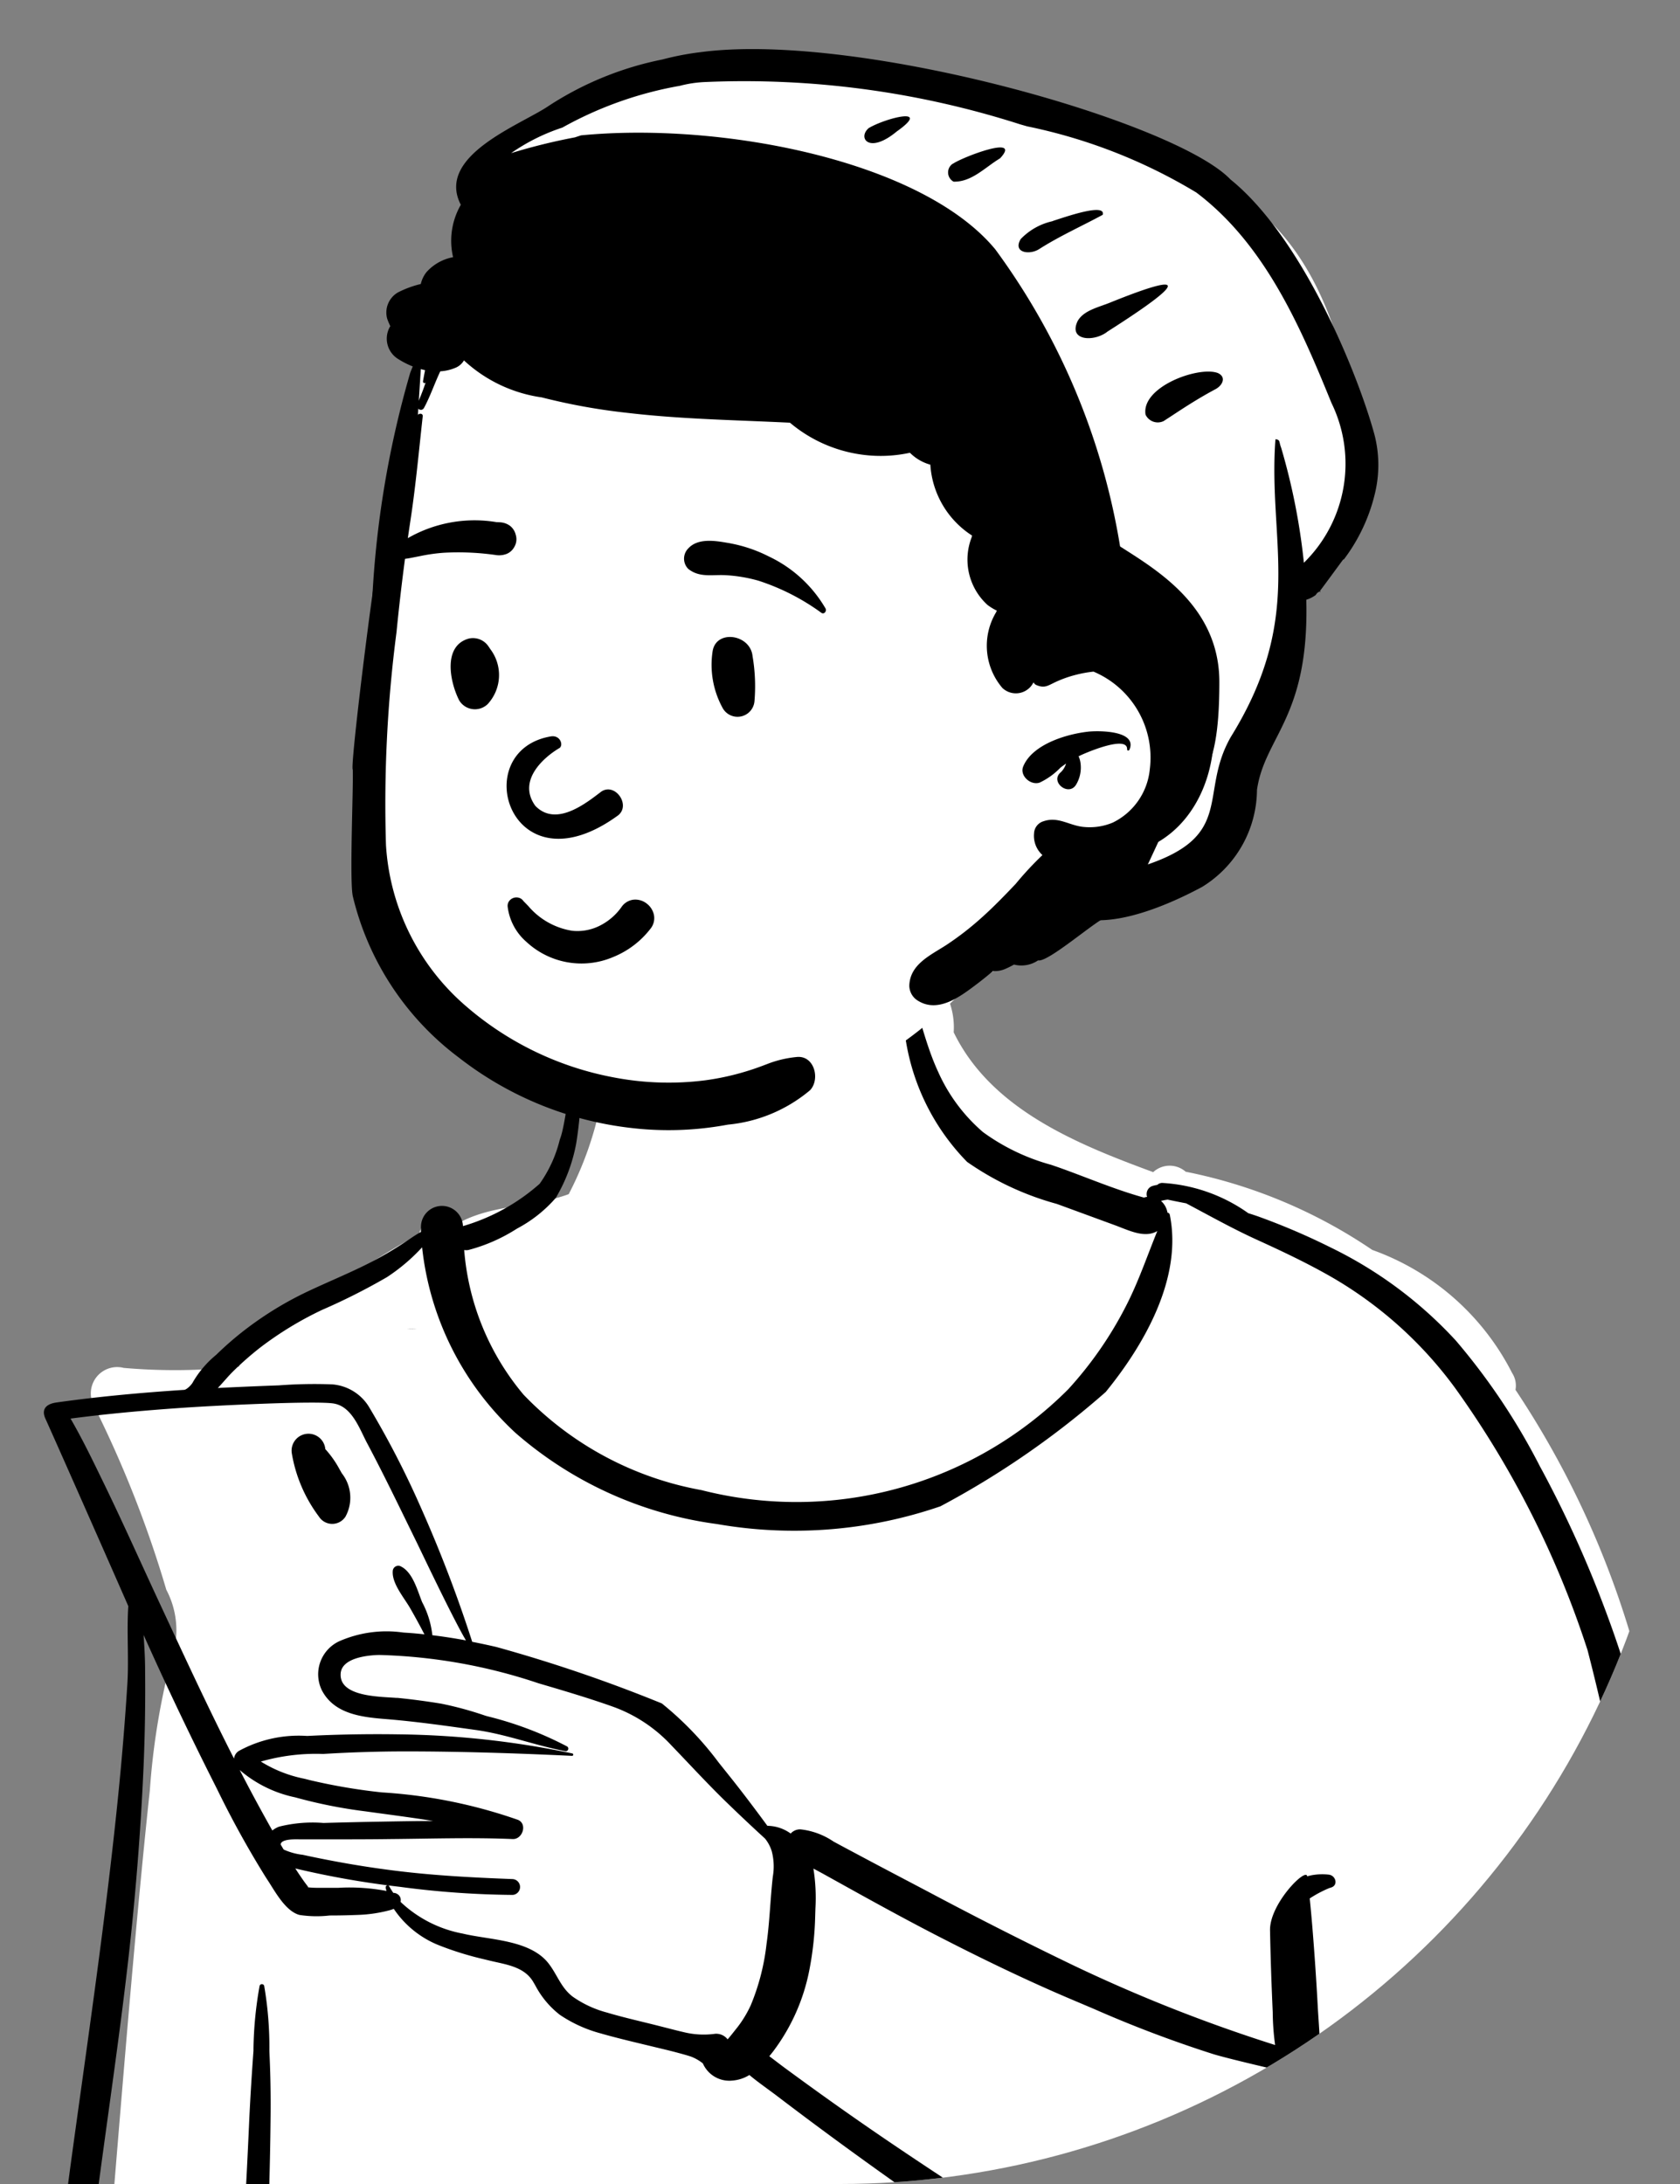 <svg xmlns="http://www.w3.org/2000/svg" xmlns:xlink="http://www.w3.org/1999/xlink" width="40" height="52" viewBox="0 0 40 52">
  <rect x="0" y="0" width="40" height="52" fill="#808080" stroke="none"/>
  <defs>
    <clipPath id="clip-path">
      <path id="패스_8882" data-name="패스 8882" d="M20,0,124.45-11.091h14.273C149.769-11.091,153,8.954,153,20a20,20,0,0,1-20,20H20A20,20,0,0,1,20,0Z" transform="translate(-76 14.264)" fill="#3ddb87"/>
    </clipPath>
    <clipPath id="clip-Banner_visual">
      <rect width="40" height="52"/>
    </clipPath>
  </defs>
  <g id="Banner_visual" clip-path="url(#clip-Banner_visual)">
    <g id="친구초대_배너" data-name="친구초대 배너" transform="translate(-312 -403)">
      <rect id="area" width="153" height="52" transform="translate(199 403)" fill="#3ddb87" opacity="0"/>
      <g id="마스크_그룹_119" data-name="마스크 그룹 119" transform="translate(275 400.736)" clip-path="url(#clip-path)">
        <g id="Introduction" transform="translate(37.754 3.433)">
          <g id="head_hat-beanie" data-name="head/hat-beanie" transform="translate(8.06 0)">
            <path id="Path" d="M7.653,12.408a21.347,21.347,0,0,0-5.611,1.187H2.036A6.48,6.48,0,0,0,.5,14.745L1.468,16.6l-.078.073c-.374.353-.693.675-.945.929-2.058,2.071-2.427,10.2-1.942,13.04s1.383,5.611,5.564,5.611,8.833-2.476,9.549-3.247a2.048,2.048,0,0,1,1.61-.739l.073-.091.088-.012a5.488,5.488,0,0,0,1.771-.475,5.46,5.46,0,0,0,1.463-2.88c0-.445,1.144-3.684,1.167-4.027v-.009c0-.287,1.495-1.6,1.495-2.022a3.244,3.244,0,0,0,0-1.867l-.088-.433c-.321-1.569-.948-4.168-3.34-5.3C15.225,13.914,10.115,12.408,7.653,12.408Z" transform="translate(2.221 -11.994)" fill="#fff" fill-rule="evenodd"/>
            <path id="_-Ink" data-name="🖍-Ink" d="M17.312,13.881C16,12.511,8.557,10.391,4.791,10.84l-.113.014a6.752,6.752,0,0,0-.889.172,7.733,7.733,0,0,0-2.7,1.1c-.652.45-2.708,1.184-2.1,2.36a1.718,1.718,0,0,0-.157,1.35,1.6,1.6,0,0,0,.121.41,12.008,12.008,0,0,0-1.168,2.237,23.465,23.465,0,0,0-.921,5.78c-.163,3.66.245,8.033,3.482,10.4A5.819,5.819,0,0,0,7.56,34.35c.125-.145.711-.538.516-.606q-.087.091-.179.177a.034.034,0,0,0,0-.02l.057-.051c.108-.1.248-.241.089-.213l-.022.023a.785.785,0,0,0-.079.052l-.01.008,0,0c.092-.1.147-.195.01-.132l-.018.009c-.061.063-.123.124-.186.183a.034.034,0,0,0,0-.021L7.8,33.7c.057-.055.049-.056.021-.1.122-.169-.106-.068-.122,0-.143-.033-.268.231-.36.263C3.306,36.909-2.54,34.2-2.446,25.7v-.166a19.34,19.34,0,0,1,1.4-7.971,7.04,7.04,0,0,1,.372-.691q.141-.251.3-.489a4.556,4.556,0,0,0,.9-.164c.1-.025.2-.053.3-.086,1.463.079,2.894.164,4.362.245l.458.028a6.358,6.358,0,0,1,3.532.962c.984.689.989,2.049,1.831,2.806,1.2.8,1.21,1.527,1.442,2.711-.017.892-.645,2.188.507,2.564-.194.273.077.142.1.046h.006c-.173.317.081.117.1.016a.1.1,0,0,0,.041-.027c-.175.278.108.083.091.033a1.392,1.392,0,0,1,1.521-.455.026.026,0,0,0,.041.01c2.081.444,1.544,4.687-.589,4.277-.091-.018-.089.025-.107.029.049-.127-.09-.076-.088-.049h-.008c-.007,0,0,0-.009,0,.048-.261-.22.117-.2.132a.069.069,0,0,0-.026-.009l.009-.025c.044-.117.041-.068.04-.135.033-.083.036-.046.028-.1-.117-.09-.152.182-.191.2.067-.092.014-.168-.05-.117a8.76,8.76,0,0,1-1.9,2.666c-.088.068-.176.135-.268.2-.341.293-.864.481-1.184.74a.031.031,0,0,0,.005.015l-.007.007h0l-.007.007-.111.053a.587.587,0,0,0-.088.092.6.6,0,0,0-.073.1c-.01.045.013.064.056.044l.057-.021,0,0c-.006.009-.049.106,0,.09l.006,0,.079-.031c-.031.038-.059.079-.084.114a.18.18,0,0,0-.05.1c0,.02.013.029.033.026l.094-.032-.009.017c-.022.043-.053.114,0,.09s.093-.031.139-.049c0,.008.011.01.027,0a2.824,2.824,0,0,0,.42-.187c.118-.085.237-.168.356-.252a2.734,2.734,0,0,0,.322-.222,6.979,6.979,0,0,0,1.769-1.614c.8.682,2.4.03,3.388-.5a2.733,2.733,0,0,0,1.308-2.311c.185-1.281,1.248-1.719,1.174-4.529h.006a.775.775,0,0,0,.215-.108l.04-.054h0a.338.338,0,0,0,.053-.035l.007.009c.023.028.008-.014.006-.022l.069-.092c.164-.22.343-.467.49-.665l0,.008c0,.006.005.01,0,.012a4.215,4.215,0,0,0,.767-1.664,2.882,2.882,0,0,0-.028-1.312C20.356,18.534,19.04,15.277,17.312,13.881Zm-9.449,19.9.022-.019-.019.024a.161.161,0,0,1-.037.034.029.029,0,0,0,0-.012ZM4.808,11.563a21.522,21.522,0,0,1,7.5,1.008l.168.048A12.735,12.735,0,0,1,16.5,14.193c1.636,1.234,2.481,3.2,3.218,5.01a3.3,3.3,0,0,1-.656,3.806,15.206,15.206,0,0,0-.542-2.741c-.056-.141-.014-.187-.135-.2-.183,2.425.717,4.216-1.064,7.09-.773,1.356.122,2.348-2.06,3.062l-.059.022a2.611,2.611,0,0,1-1.4.208l.04-.064c.041-.066.053-.1-.006-.126l.006-.01q.072-.134.138-.27l.054.015c-.012.022-.014.044.02.051a.962.962,0,0,0,.369.049l.027,0a1.264,1.264,0,0,0,.313-.058l.079-.014a1.853,1.853,0,0,0,.709-.342c2.018-1.128,1.809-4.97-.678-5.333a16.376,16.376,0,0,0-3.158-8.8c-1.752-2.12-6.537-3.039-9.865-2.715l-.146.048a14.067,14.067,0,0,0-1.517.375,4.656,4.656,0,0,1,1.219-.608,8.889,8.889,0,0,1,2.8-.995A2.792,2.792,0,0,1,4.808,11.563Zm10.185,14.72c-.134-.072-.118,0-.149-.023A3.4,3.4,0,0,0,12.307,27.7c.042.043.157-.085.177-.106a.025.025,0,0,0,.009.006l-.015.021c-.218.308.214-.054.255-.129a.033.033,0,0,0,.022,0c-.034.033-.139.119-.157.181l-.028.023c-.261.22-.24.386.057.073a.046.046,0,0,0,0,.039l-.01.007c-.146.1-.266.38.039.093-.032.21.3-.2.313-.193a4.516,4.516,0,0,1,2.154-.94l.025,0c.133-.017.2-.056.149-.141.164-.038.125-.118.048-.115.116-.075.012-.146-.056-.118.046-.126-.139-.042-.156-.06C15.035,26.2,15.009,26.321,14.993,26.283Zm2.016-7.793c-.462-.167-1.826.332-1.717.993a.322.322,0,0,0,.43.153l.2-.13c.342-.226.65-.423,1.017-.62C17.135,18.789,17.221,18.581,17.009,18.49Zm-2.628-.982.178-.114c.963-.621,2.324-1.561-.09-.588-.275.116-.641.185-.791.443C13.443,17.725,14.063,17.757,14.381,17.509Zm-.108-2.784c.077-.289-.884.05-1.164.139l-.043.016a1.492,1.492,0,0,0-.747.424c-.191.32.2.386.435.241C13.244,15.23,13.782,14.991,14.273,14.724ZM11.828,13.38c.541-.582-.907-.024-1.124.13l-.006,0a.25.25,0,0,0,.023.425C11.154,13.947,11.472,13.592,11.828,13.38Zm-2.462-.638c.86-.609-.273-.319-.667-.081C8.431,12.894,8.707,13.288,9.366,12.742Z" transform="translate(3.169 -10.779)" fill-rule="evenodd"/>
          </g>
          <g id="variations" transform="translate(0 3.018)">
            <g id="images" transform="translate(0 0)">
              <g id="a-person_bust" data-name="a-person/bust">
                <g id="body_Device" data-name="body/Device" transform="translate(0 18.07)">
                  <path id="_-Background" data-name="🎨-Background" d="M13.723,9.939a2.061,2.061,0,0,0-.209-1.319,26.691,26.691,0,0,0-1.722-4.377.627.627,0,0,1,.707-.906,13.985,13.985,0,0,0,2.742-.03c.331-.844,1.215-1.194,1.911-1.68.79-.485,1.558-1.043,2.379-1.468a.481.481,0,0,1,.843-.214C21.207-.565,22.2-.47,23.095-.8A8.169,8.169,0,0,0,24-4.055c.078-.453,0-.891.31-1.295,1.057-1.463,5.232-2.1,6.771-1.231.829-.509.849.413.98.982a1.782,1.782,0,0,1,.2.946c.89,1.831,2.926,2.658,4.75,3.329a.578.578,0,0,1,.773-.01A12.122,12.122,0,0,1,42.227.528a6,6,0,0,1,3.33,2.931.551.551,0,0,1,.08.4,21.71,21.71,0,0,1,3.639,11.586c1.515.9-.72,8.94-1.241,10.611h0c-.338.589-.721,2.268-1.566,2.138-.58.645-1.5.518-2.29.568a2.792,2.792,0,0,1-.087,1.516.62.62,0,0,1-1.191-.032c-7.832,1.5-15.868.3-23.789.528-2.29.016-4.58.086-6.864.246a.624.624,0,0,1-.626-.617c.491-5.146.952-11.915,1.5-17.011A17.038,17.038,0,0,1,13.723,9.939Z" transform="translate(-10.308 6.975)" fill="#fff" fill-rule="evenodd"/>
                  <path id="_-Ink-2" data-name="🖍-Ink" d="M31.023-4.186a.059.059,0,0,0-.116.015A5.334,5.334,0,0,0,32.413.021a6.891,6.891,0,0,0,2.134,1l.083.03,1.295.475c.343.126.714.32,1.017.142-.245.6-.451,1.215-.75,1.793a8.991,8.991,0,0,1-1.372,1.975,9.144,9.144,0,0,1-8.731,2.4,7.785,7.785,0,0,1-4.236-2.272,6.094,6.094,0,0,1-1.414-3.445.277.277,0,0,0,.1,0,4.012,4.012,0,0,0,1.133-.494l.033-.02a3.2,3.2,0,0,0,.916-.728,3.954,3.954,0,0,0,.485-1.294,9.491,9.491,0,0,0,.12-1.49c0-.035-.161-.056-.178-.02-.148.319-.2,1.021-.31,1.353l-.023.066a3.058,3.058,0,0,1-.479,1.05A4.765,4.765,0,0,1,20.41,1.55a.5.5,0,0,0-1,.039c0,.034,0,.067,0,.1-.076.041-.149.088-.218.134l-.067.045a9.069,9.069,0,0,1-.777.474c-.521.278-1.073.5-1.607.751a8.209,8.209,0,0,0-1.518.924,7.77,7.77,0,0,0-.636.547l-.055.053a2.393,2.393,0,0,0-.551.646c-.024.055-.145.181-.21.186-1.015.066-2.027.158-3.036.3-.261.036-.364.168-.268.383.332.736,1.63,3.677,1.975,4.467-.04.58.014,1.262-.022,1.842q-.08,1.27-.206,2.536c-.3,3.019-.751,6.024-1.16,9.03-.2,1.5-.391,3.011-.575,4.518q-.14,1.142-.233,2.289-.038.478-.069.957l-.017.283a1.4,1.4,0,0,0,.144,1,.3.3,0,0,0,.467.059.9.9,0,0,0,.246-.606c.012-.2.015-.4.024-.6q.03-.648.074-1.3.088-1.294.2-2.586c.271-3.02.786-6.017,1.129-9.03q.259-2.278.361-4.567.049-1.144.037-2.288c0-.285-.017-.569-.036-.852q.771,1.724,1.618,3.41l.134.266a22.984,22.984,0,0,0,1.155,2.091l.074.114c.174.272.412.7.73.786a2.7,2.7,0,0,0,.719.013c.225,0,.451-.005.676-.014a3.348,3.348,0,0,0,.737-.107.844.844,0,0,0,.114-.037,2.334,2.334,0,0,0,1.09.873,7.571,7.571,0,0,0,1.059.327l.127.031c.385.094.825.139,1.042.505l.05.085a2.153,2.153,0,0,0,.583.7,3.208,3.208,0,0,0,.967.442c.347.1.7.184,1.056.27l.1.024c.233.057.468.11.7.173.1.027.2.054.3.087a1.031,1.031,0,0,1,.285.163.688.688,0,0,0,.707.408.894.894,0,0,0,.4-.132c.212.177.444.336.66.5q.453.345.91.685.943.7,1.9,1.378,1.7,1.2,3.476,2.3c.492.307,3.016,1.791,3.523,2.05l.127.064c1.257.633,2.48,1.326,3.748,1.941a7.136,7.136,0,0,0,1.154.452,5.436,5.436,0,0,0-.113,1.325c0,.421.677.419.662,0l-.007-.2a5.059,5.059,0,0,0-.115-1.024,5.052,5.052,0,0,0,2.705-.369,2.9,2.9,0,0,0,.677-.595A6.145,6.145,0,0,0,47.49,28.7,18.917,18.917,0,0,0,48.7,24.951a25.548,25.548,0,0,0-1.091-14.258A26.916,26.916,0,0,0,46.122,7.4l-.071-.131a15.4,15.4,0,0,0-2-2.992,9.946,9.946,0,0,0-2.981-2.218,16.077,16.077,0,0,0-1.683-.723c-.092-.034-.185-.064-.278-.093A3.92,3.92,0,0,0,37.06.522a.176.176,0,0,0-.119.047.989.989,0,0,0-.105.023.2.2,0,0,0-.148.192l0,.029A.231.231,0,0,0,36.7.853a.44.44,0,0,0-.076.018c-.7-.193-1.38-.489-2.058-.728L34.411.09a4.98,4.98,0,0,1-1.618-.777,4.082,4.082,0,0,1-1.065-1.427C31.417-2.781,31.278-3.5,31.023-4.186ZM15.677,19.639a.057.057,0,0,0-.109,0,9.171,9.171,0,0,0-.146,1.492l0,.055c-.04.544-.074,1.089-.1,1.633q-.071,1.607-.168,3.214c-.032.531-.187,2.8-.219,3.21-.042.543-.216,2.906-.172,3.254a.176.176,0,0,0,.342.046,7.525,7.525,0,0,0,.274-1.57c.06-.491.1-.986.135-1.48l.012-.148q.132-1.629.209-3.26t.094-3.265c.006-.494,0-.991-.022-1.485l-.006-.148A8.631,8.631,0,0,0,15.677,19.639ZM37.189.919c.147.032.294.061.44.089.558.295,1.1.6,1.676.863.611.278,1.22.566,1.8.9a9.586,9.586,0,0,1,2.939,2.65,22.657,22.657,0,0,1,3.142,6.226,53.722,53.722,0,0,1,1.29,6.748,51.9,51.9,0,0,1-.637,6.852l-.042.174a18.452,18.452,0,0,1-.953,2.993,5.231,5.231,0,0,1-.81,1.307,3.754,3.754,0,0,1-.546.514,2.56,2.56,0,0,1-1.4.413,2.878,2.878,0,0,1-1.184-.176,14.512,14.512,0,0,1-1.921-.906l-.065-.033c-.276-.141-5.229-2.887-6.994-3.99q-1.706-1.065-3.371-2.194-.831-.564-1.647-1.15-.427-.307-.851-.619c-.118-.087-.233-.178-.351-.265l.084-.105a4.7,4.7,0,0,0,.868-1.941,7.593,7.593,0,0,0,.14-1.287l.006-.187a4.435,4.435,0,0,0-.048-.948c.08.043.162.086.243.131l.879.488c.587.324,1.177.645,1.773.953,1.066.55,2.142,1.073,3.247,1.542l.538.228a28.564,28.564,0,0,0,2.845,1.077c.547.166,2.883.692,3.14.741l.486.091a6.973,6.973,0,0,1,1.987.727c.216.116.276-.11.047-.267a7.257,7.257,0,0,0-2.252-.939l-.04-.011c-.3-.08-.832-.483-.836-.615-.008-.293-.035-.588-.05-.881q-.05-.923-.125-1.843-.029-.355-.065-.711a2.767,2.767,0,0,1,.469-.248l.03-.009c.188-.05.124-.288-.042-.309a1.368,1.368,0,0,0-.451.022l-.066.017c-.027-.22-.9.659-.885,1.289.012.649.035,1.3.064,1.946a6.023,6.023,0,0,0,.057.782,37.25,37.25,0,0,1-4.81-1.9q-1.639-.79-3.247-1.642c-.537-.285-1.076-.565-1.611-.85l-.563-.3-.281-.151a1.732,1.732,0,0,0-.79-.292.3.3,0,0,0-.232.1.958.958,0,0,0-.555-.184c-.3-.409-.606-.815-.924-1.212l-.235-.294a7.764,7.764,0,0,0-1.354-1.408,35.441,35.441,0,0,0-3.943-1.345q-.285-.066-.572-.122a31.863,31.863,0,0,0-1.212-3.174A21.568,21.568,0,0,0,18.193,5.89a1.128,1.128,0,0,0-.9-.572,11.242,11.242,0,0,0-1.268.024q-.726.026-1.452.062c.124-.128.237-.27.362-.393a7.448,7.448,0,0,1,.655-.575,8.191,8.191,0,0,1,1.472-.894,14.834,14.834,0,0,0,1.54-.778,4.42,4.42,0,0,0,.835-.709,7.05,7.05,0,0,0,2.221,4.416,9.122,9.122,0,0,0,4.8,2.173,10.711,10.711,0,0,0,5.321-.423A20.568,20.568,0,0,0,35.713,5.5c.923-1.133,1.834-2.72,1.525-4.225a.063.063,0,0,0-.054-.046A.485.485,0,0,0,37.03.95,1.367,1.367,0,0,1,37.189.919ZM17.348,5.777c.423.081.6.6.774.93.421.791.807,1.6,1.2,2.4.12.248.869,1.823,1.159,2.307-.265-.049-.532-.091-.8-.123a2.164,2.164,0,0,0-.244-.789l-.007-.018c-.106-.268-.218-.689-.492-.828a.132.132,0,0,0-.2.111c-.021.295.272.632.415.881q.13.227.253.457c.031.057.057.114.088.165-.138-.015-.276-.028-.415-.037l-.09-.006a2.8,2.8,0,0,0-1.522.206.868.868,0,0,0-.414,1.174c.295.56.943.634,1.514.68.712.057,1.426.159,2.134.258.732.1,1.421.369,2.141.505a.061.061,0,0,0,.047-.111,8.394,8.394,0,0,0-1.9-.719l-.051-.015a8.281,8.281,0,0,0-1.038-.283q-.519-.086-1.044-.139l-.034,0c-.385-.032-1.365-.021-1.324-.582.027-.371.64-.435.919-.44a12.926,12.926,0,0,1,3.791.674l.272.08c.5.148,1,.3,1.488.473a3.518,3.518,0,0,1,1.4.921c.448.465.882.94,1.346,1.388q.439.425.889.837a.9.9,0,0,1,.159.3,1.426,1.426,0,0,1,.025.607c-.06.533-.074,1.071-.149,1.6a5.35,5.35,0,0,1-.375,1.458,2.688,2.688,0,0,1-.311.517l-.1.126c-.043.055-.091.114-.141.171a.342.342,0,0,0-.3-.132,1.987,1.987,0,0,1-.73-.036c-.2-.046-.4-.1-.6-.15-.392-.1-.787-.188-1.175-.3l-.067-.02a2.537,2.537,0,0,1-.818-.38c-.279-.213-.365-.521-.572-.788-.442-.569-1.4-.557-2.044-.712a2.937,2.937,0,0,1-1.459-.734l-.022-.023a.167.167,0,0,0-.077-.185l-.014-.008a.159.159,0,0,0-.081-.019,1.864,1.864,0,0,1-.1-.16c-.025-.046-.089-.012-.081.033,0,.027.012.054.018.081a4.717,4.717,0,0,0-1.147-.075l-.485,0a2.087,2.087,0,0,1-.22-.01l-.011,0c-.03-.013.013.008-.008-.019l-.069-.092c-.08-.111-.157-.225-.231-.34a21.323,21.323,0,0,0,2.485.437,21.474,21.474,0,0,0,2.691.193.189.189,0,0,0,0-.377c-.951-.036-1.9-.085-2.842-.205q-.733-.093-1.459-.231-.28-.053-.559-.112l-.139-.03a1.5,1.5,0,0,1-.455-.126l-.071-.12c.012-.141.374-.122.459-.122.241,0,.482,0,.724,0,.482,0,.965,0,1.447-.007.964-.008,1.931-.041,2.895,0,.234.01.357-.359.126-.457a12.017,12.017,0,0,0-3.242-.654,13.843,13.843,0,0,1-1.706-.29l-.138-.035a3.1,3.1,0,0,1-1.036-.409,4.743,4.743,0,0,1,1.46-.182l.035,0q.969-.059,1.941-.06c1.325,0,2.65.044,3.973.106a.029.029,0,0,0,.008-.057,21.218,21.218,0,0,0-4.134-.455q-.972-.015-1.944.027l-.238.011a2.976,2.976,0,0,0-1.627.358.249.249,0,0,0-.113.182c-.62-1.216-1.192-2.458-1.767-3.692-.447-.959-.877-1.926-1.34-2.878l-.15-.308c-.2-.411-.406-.822-.635-1.218.854-.112,1.712-.19,2.571-.25C14.417,5.825,16.971,5.7,17.348,5.777ZM15.094,14.5a2.941,2.941,0,0,0,1.321.651,11.66,11.66,0,0,0,1.669.333c.543.076,1.082.143,1.617.23-.4,0-.809.008-1.212.015q-.7.012-1.4.032a3.282,3.282,0,0,0-1.058.088.607.607,0,0,0-.16.091Q15.469,15.228,15.094,14.5Zm1.239-7.551a3.464,3.464,0,0,0,.648,1.518.375.375,0,0,0,.632,0,.939.939,0,0,0-.087-1.031l-.053-.093a2.421,2.421,0,0,0-.342-.485l0-.014A.4.4,0,1,0,16.333,6.948Zm21.4-2.57ZM19.258,3.99h-.049C18.832,4,19.464,3.99,19.258,3.99Z" transform="translate(-10.141 5.386)" fill-rule="evenodd"/>
                </g>
                <g id="head_Short-3" data-name="head/Short-3" transform="translate(7.612)">
                  <path id="_-Background-2" data-name="🎨-Background" d="M11.467,37.384c.328-2.333,1.08-4.6,1.187-6.968l.192-3.041a.629.629,0,0,1,1.178-.286c.725-.792,2.023-.675,3.014-.651a15.086,15.086,0,0,1,13.373,9.5.512.512,0,0,1-.021.389c.933,3.064-2.366,5.036-4.617,6.4a10.238,10.238,0,0,1-3.2,2.28,11.361,11.361,0,0,1-4.485,1.04.56.56,0,0,1-.565-.54c-.491-.113-1.332.017-1.592-.478a7.46,7.46,0,0,1-4.468-7.646Z" transform="translate(-11.154 -23.385)" fill="#fff" fill-rule="evenodd"/>
                  <path id="_-Ink-3" data-name="🖍-Ink" d="M10.289,17.294c.008-.076-.1-.078-.125-.017-.188.5-.382,1-.531,1.521-.143.5-.247,1.007-.351,1.514-.173.841-.729,5.351-.659,5.393.018.4-.08,2.619,0,3.012a6.765,6.765,0,0,0,2.523,3.844,8.184,8.184,0,0,0,4.12,1.68,7.626,7.626,0,0,0,2.2-.065l.091-.016a3.558,3.558,0,0,0,1.956-.821c.245-.263.1-.843-.332-.788a2.617,2.617,0,0,0-.646.149c-.169.065-.337.128-.511.181a6.138,6.138,0,0,1-1.019.225,6.911,6.911,0,0,1-2.171-.071,7.477,7.477,0,0,1-3.52-1.7,5.5,5.5,0,0,1-1.9-3.829,31.571,31.571,0,0,1,.251-5.074q.128-1.3.323-2.6C10.119,18.985,10.195,18.142,10.289,17.294Zm8.627-5.326h0a14.982,14.982,0,0,0-3.652-.292c-1.793,0-1.775-.239-2.138,0-.26-.027-.76.825-1.018.821-.324,0-.924.671-.964.993a1.128,1.128,0,0,0-.761.367.7.7,0,0,0-.14.288,2.419,2.419,0,0,0-.543.2.553.553,0,0,0-.258.624q.026.075.059.146l.017.035-.01.013a.57.57,0,0,0,.206.774,1.988,1.988,0,0,0,.631.26c-.018.088-.035.176-.049.265-.005.036.042.062.063.026a5.284,5.284,0,0,1-.2.513c-.047.106.1.2.161.093.153-.285.248-.577.387-.87a1.093,1.093,0,0,0,.379-.092.418.418,0,0,0,.186-.17l.007.01a3.433,3.433,0,0,0,1.845.873,14.6,14.6,0,0,0,2.045.369c1.2.141,2.415.167,3.623.222l.24.011a3.355,3.355,0,0,0,1.771.768,3.271,3.271,0,0,0,1.086-.052,1.1,1.1,0,0,0,.486.284,2.169,2.169,0,0,0,.994,1.688l-.01.04a1.461,1.461,0,0,0,.373,1.608,1.257,1.257,0,0,0,.226.139l-.018.04a1.548,1.548,0,0,0,.149,1.8.467.467,0,0,0,.711-.079l.007-.012.026-.041a.127.127,0,0,0,.065.063c.19.081.266.021.439-.062a2.728,2.728,0,0,1,.5-.18,2.942,2.942,0,0,1,.423-.077A2.222,2.222,0,0,1,27.6,25.7a1.583,1.583,0,0,1-.88,1.268,1.422,1.422,0,0,1-.73.1c-.328-.044-.581-.248-.921-.131a.314.314,0,0,0-.225.291.618.618,0,0,0,.2.514,7.806,7.806,0,0,0-.637.686c-.259.272-.521.544-.8.794a7.1,7.1,0,0,1-.842.655l-.031.02c-.373.239-.842.451-.86.951a.424.424,0,0,0,.213.366c.47.287.981-.09,1.349-.366q.222-.166.431-.345a.622.622,0,0,0,.3-.054,2.152,2.152,0,0,0,.2-.1.711.711,0,0,0,.574-.1c.236.057,1.409-.979,1.622-1.025a3.871,3.871,0,0,0,.9-1.064l.555-1.194c.647-1.047,1.24-.832,1.238-3.348s-2.927-3.214-2.989-3.794a7.548,7.548,0,0,0-.957-3.066c-.467-.787-.679-1.827-1.412-2.378A10.178,10.178,0,0,0,18.916,11.968Zm8.2,13.265c.19-.45-.7-.454-.941-.433h-.007c-.532.052-1.364.3-1.582.833-.09.219.177.456.39.384a1.669,1.669,0,0,0,.494-.354c.044-.035.09-.067.137-.1a.487.487,0,0,1-.119.2l-.013.012c-.258.228.2.586.374.284a.79.79,0,0,0,.1-.519.572.572,0,0,0-.044-.15l.051-.025.031-.014c.205-.092,1.08-.451,1.073-.13C27.058,25.261,27.1,25.261,27.117,25.233Z" transform="translate(-8.59 -11.57)" fill-rule="evenodd"/>
                </g>
                <g id="face_Smiling" data-name="face/Smiling" transform="translate(8.473 7.641)">
                  <path id="_-Ink-4" data-name="🖍-Ink" d="M14.252,20.1a2.129,2.129,0,0,0,.9-.679.4.4,0,0,0,.084-.317.456.456,0,0,0-.18-.286.437.437,0,0,0-.324-.086.406.406,0,0,0-.274.178l-.016.022a1.407,1.407,0,0,1-.517.427,1.181,1.181,0,0,1-.64.111,1.724,1.724,0,0,1-1.043-.589l-.118-.121a.185.185,0,0,0-.1-.074.216.216,0,0,0-.24.081.191.191,0,0,0-.033.128,1.318,1.318,0,0,0,.444.837,1.926,1.926,0,0,0,2.06.367Zm-1.269-4.98c-.4.237-1,.789-.573,1.376.5.517,1.222-.076,1.577-.344.329-.208.7.327.394.57-2.568,1.872-3.61-1.539-1.6-1.88C13,14.806,13.087,15.049,12.983,15.122Zm4.6-2.178c-.044-.534-.87-.655-.952-.127a2.135,2.135,0,0,0,.23,1.335A.405.405,0,0,0,17.628,14,4.24,4.24,0,0,0,17.584,12.944ZM11.3,12.708a.444.444,0,0,0-.481-.193c-.622.179-.439,1.049-.22,1.473a.437.437,0,0,0,.676.086,1.021,1.021,0,0,0,.059-1.315A.447.447,0,0,0,11.3,12.708Zm5.751-2.463-.1-.017c-.3-.052-.682-.1-.9.139a.346.346,0,0,0,0,.487c.27.215.568.132.892.15a3.6,3.6,0,0,1,.779.131,5.326,5.326,0,0,1,1.5.766c.063.042.128-.038.1-.1a3.086,3.086,0,0,0-1.355-1.244A3.386,3.386,0,0,0,17.047,10.245Z" transform="translate(-8.891 -9.137)" fill-rule="evenodd"/>
                  <path id="_-Ink-5" data-name="🖍-Ink" d="M.5,1.516.572,1.5A3.185,3.185,0,0,0,2.846.193c.015-.112,0-.136-.013-.152l0-.005a.1.1,0,0,0-.068-.047L2.719,0a2.387,2.387,0,0,0-.455.177L2.117.249a4.128,4.128,0,0,1-.528.224,6.305,6.305,0,0,1-1.2.266A.5.5,0,0,0,.147.829a.36.36,0,0,0-.135.2.358.358,0,0,0,.04.3A.384.384,0,0,0,.241,1.5.45.45,0,0,0,.5,1.516Z" transform="matrix(-0.966, -0.259, 0.259, -0.966, 2.758, 2.201)" fill-rule="evenodd"/>
                </g>
              </g>
            </g>
          </g>
        </g>
      </g>
    </g>
  </g>
</svg>
